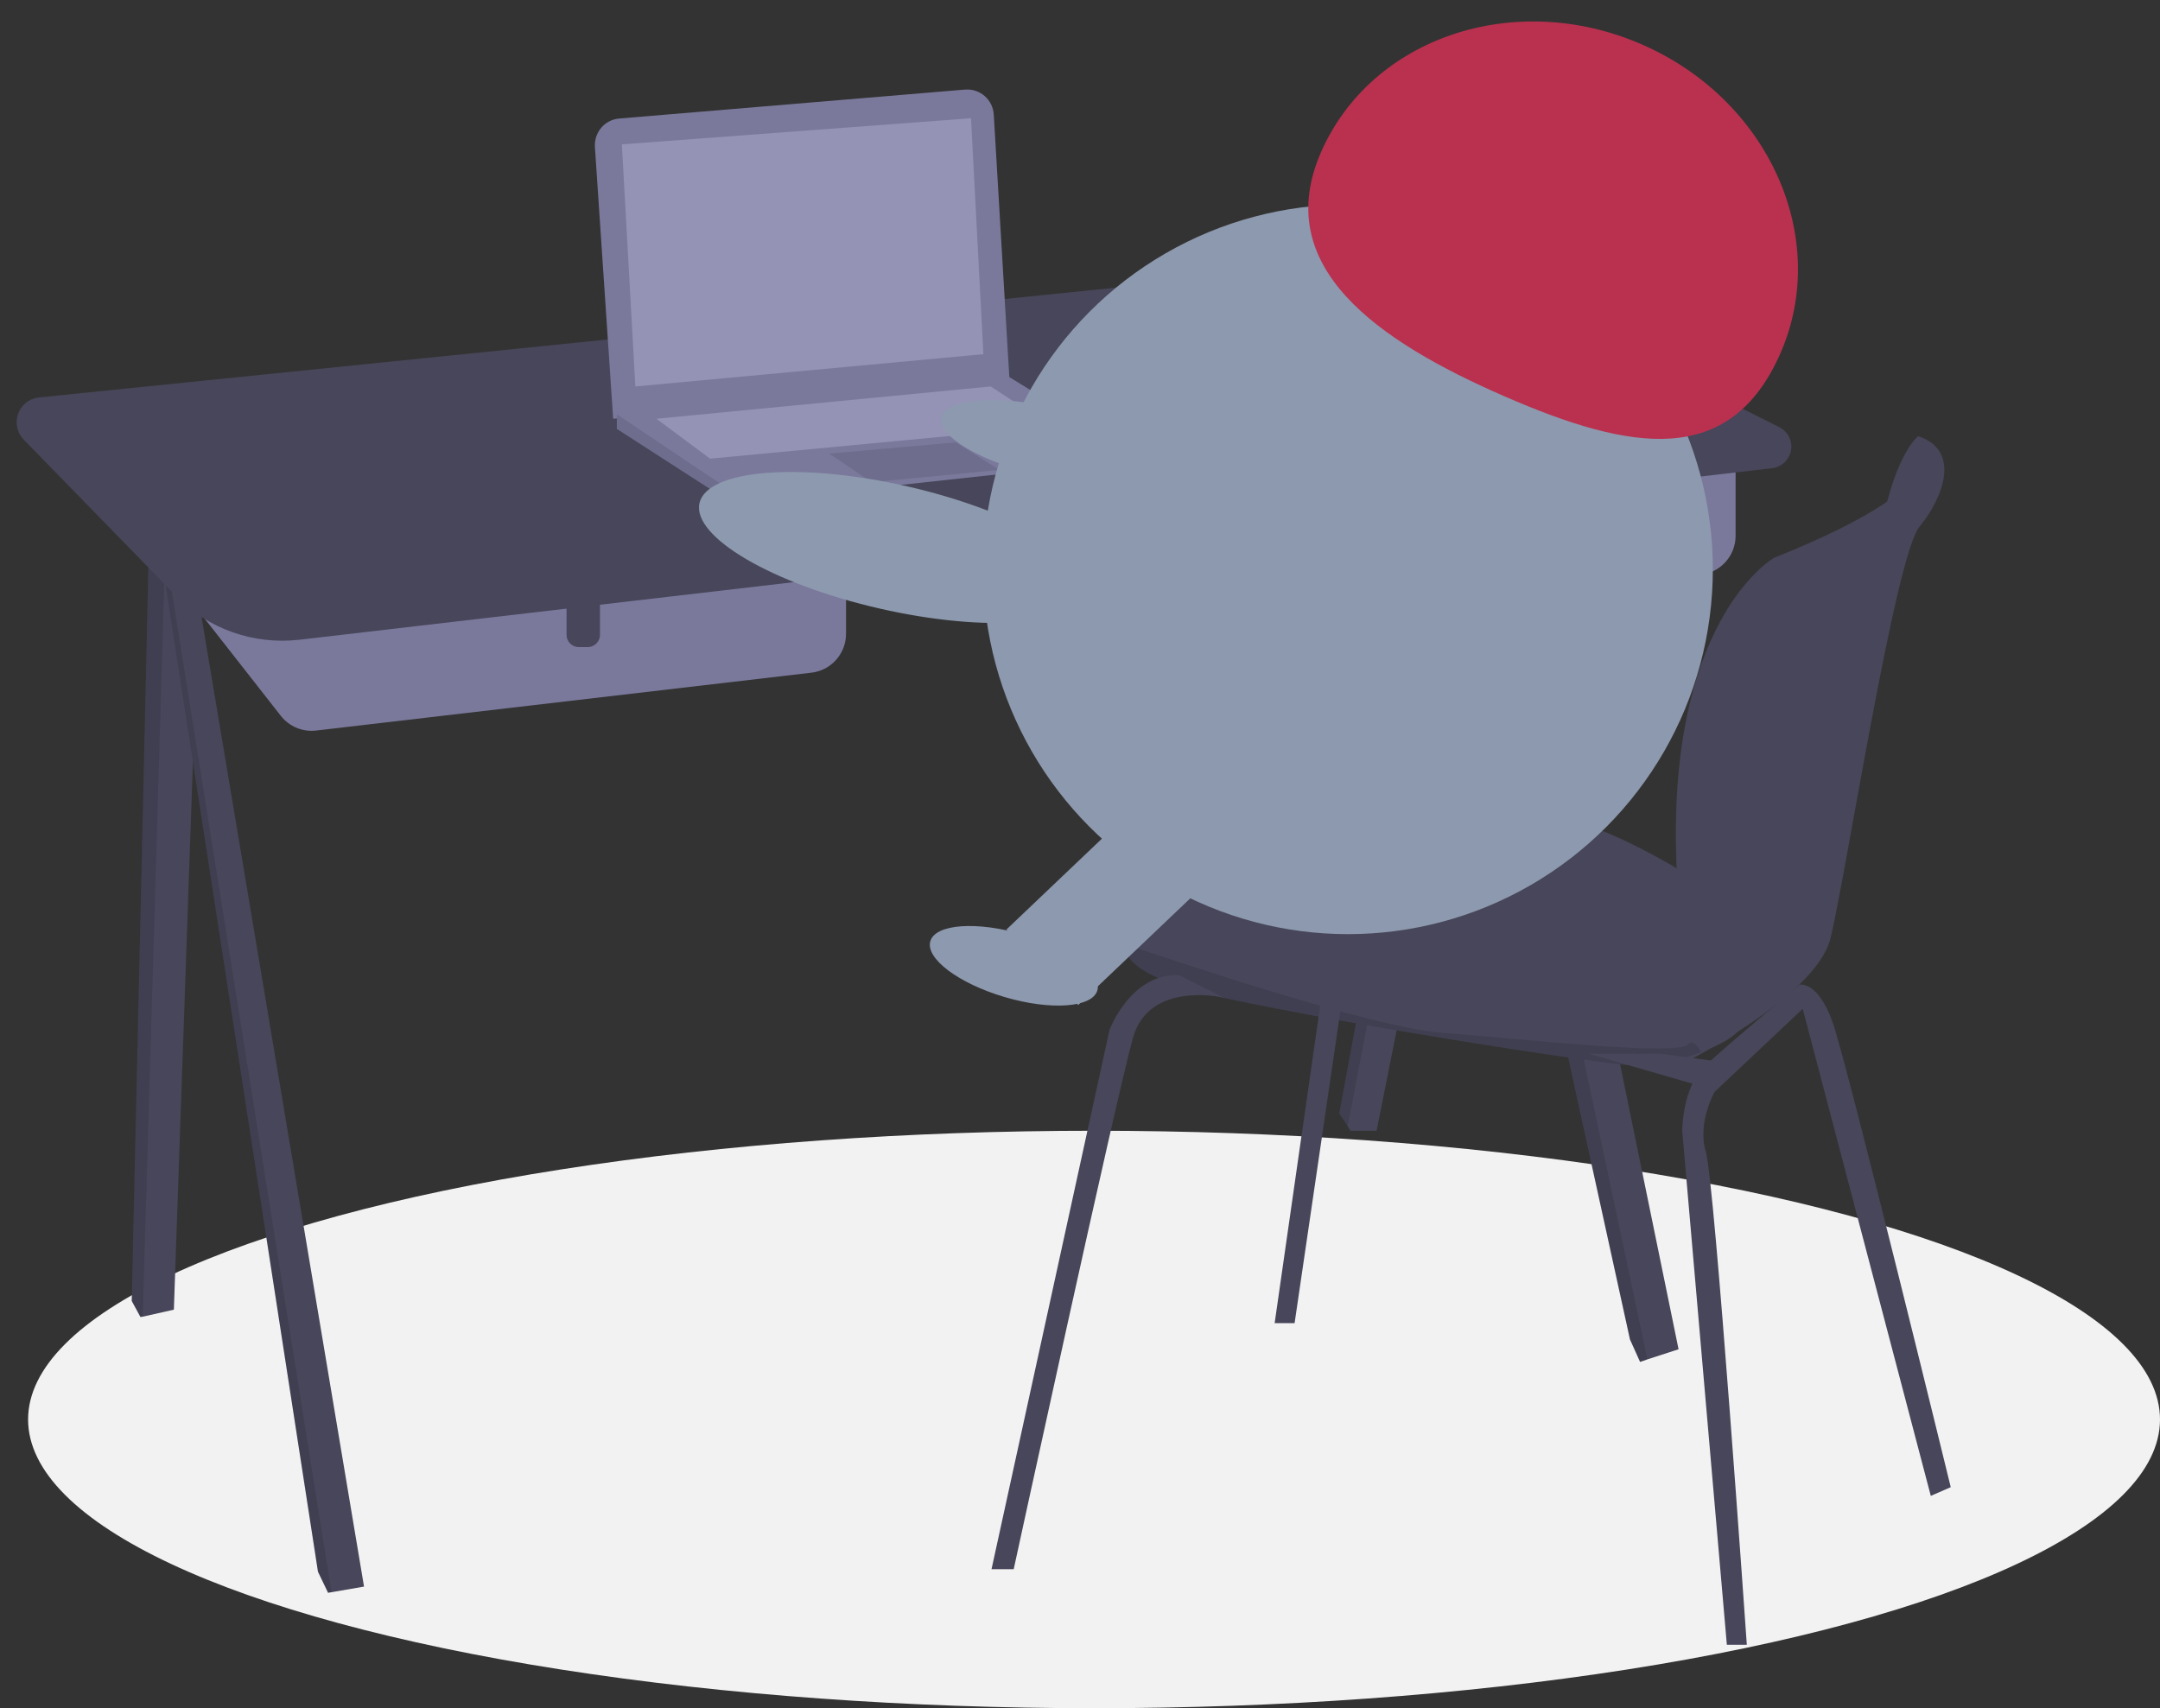 <?xml version="1.0" encoding="utf-8"?>
<!-- Generator: Adobe Illustrator 22.1.0, SVG Export Plug-In . SVG Version: 6.00 Build 0)  -->
<svg version="1.1" id="e87ddc62-7528-42a5-8b37-f74ed0351019"
	 xmlns="http://www.w3.org/2000/svg" xmlns:xlink="http://www.w3.org/1999/xlink" x="0px" y="0px" viewBox="0 0 769 608.2"
	 style="enable-background:new 0 0 769 608.2;" xml:space="preserve">
<rect x="0" y="0" width="769" height="608.2" fill="#333333" stroke="none"/>
<style type="text/css">
	.st0{fill:#F2F2F2;}
	.st1{fill:#47465A;}
	.st2{opacity:0.1;enable-background:new    ;}
	.st3{fill:#7A799C;}
	.st4{fill:#9493B6;}
	.st5{fill:#8D99AE;}
	.st6{fill:#B9314F;}
</style>
<title>software engineer</title>
<ellipse class="st0" cx="389.5" cy="505.4" rx="379.5" ry="102.8"/>
<polygon class="st1" points="533,187.6 490.1,402.6 480.8,402.6 479.8,401 476.8,396.4 514,195.6 519.6,193.2 "/>
<polygon class="st2" points="519.6,193.2 479.8,401 476.8,396.4 514,195.6 "/>
<polygon class="st1" points="597.6,480.4 586.5,484 583.9,484.9 580.3,476.9 519.6,200 525.9,198.5 539.2,195.6 "/>
<polygon class="st2" points="586.5,484 583.9,484.9 580.3,476.9 519.6,200 525.9,198.5 "/>
<polygon class="st1" points="71.6,187.6 61.9,466.3 50.8,468.8 50,468.9 46.9,463.2 53.1,190.3 59,189.4 "/>
<polygon class="st2" points="59,189.4 50.8,468.8 50,468.9 46.9,463.2 53.1,190.3 "/>
<polygon class="st1" points="129.6,564.9 118,566.9 116.8,567.1 113.2,559.6 57,195.6 58.7,195.1 67.2,192.5 "/>
<polygon class="st2" points="118,566.9 116.8,567.1 113.2,559.6 57,195.6 58.7,195.1 "/>
<path class="st3" d="M373.7,165.1l43,54.9c3,3.8,7.8,5.8,12.6,5.2l176.3-20.6c7-0.8,12.3-6.8,12.3-13.8V150L373.7,165.1z"/>
<path class="st1" d="M518.4,173.9h11.9l0,0v17.2c0,2.5-2,4.4-4.4,4.4l0,0h-3.1c-2.5,0-4.4-2-4.4-4.4l0,0L518.4,173.9L518.4,173.9z"
	/>
<path class="st3" d="M57,200l43,54.9c3,3.8,7.8,5.8,12.6,5.2l176.3-20.6c7-0.8,12.3-6.8,12.3-13.8V185L57,200z"/>
<path class="st1" d="M201.7,208.8h11.9l0,0v17.2c0,2.5-2,4.4-4.4,4.4l0,0h-3.1c-2.5,0-4.4-2-4.4-4.4l0,0V208.8L201.7,208.8z"/>
<path class="st1" d="M106.4,227.8l524.5-61.1c4.2-0.5,7.3-4.3,6.8-8.6c-0.3-2.6-1.9-4.8-4.2-6L539.6,105
	c-18.5-9.3-39.2-13.1-59.8-11L13.9,141.5c-4.9,0.5-8.5,4.9-7.9,9.8c0.2,2,1.1,3.9,2.5,5.3l54.3,55.7
	C74,223.9,90.2,229.6,106.4,227.8z"/>
<path class="st1" d="M688.5,158.4l-5.6-3.1c0,0-6.1,4.5-11,23.2s9.2,0.2,9.2,0.2l6.2-12.8L688.5,158.4z"/>
<path class="st1" d="M628.5,330.5c0,0-5.8,27-8.4,34.5c-1.3,3.7-7.6,7-14.5,9.6c-6.2,2.3-12.6,4-19.1,5
	c-7.5,0.9-103.9-14.2-150.8-24.3c-31.6-6.9-35.7-14.7-35-19.1c0.2-1.3,0.9-2.5,1.8-3.5c0,0,46.4-31.4,62.8-46.4s48.7-3.1,84,3.1
	S628.5,330.5,628.5,330.5z"/>
<path class="st1" d="M682.9,155.3c0,0,21.7,14.2-51.3,43.3c0,0-39.7,22.4-34.5,114.5c0.2,4.1,1.5,8.2,3.7,11.7
	c7.5,12.4,23.7,43.7-3.2,47.6v7.1c0,0,48.7-24.3,54-45.1s23-136.2,31.8-146.9S698,160.2,682.9,155.3z"/>
<path class="st2" d="M605.6,374.6c-6.2,2.3-12.6,4-19.1,5c-7.5,0.9-103.9-14.2-150.8-24.3c-31.6-6.9-35.7-14.7-35-19.1
	c20.8,7.1,88.2,29.6,112.4,31.5c28.8,2.2,83.7,8.4,87.8,4.2C602.5,370.2,604.2,371.9,605.6,374.6z"/>
<path class="st1" d="M353,558.7l42-192c0,0,7.5-20.3,24.8-19.5l15.9,8c0,0-26.5-6.2-32.3,14.2s-42.5,189.3-42.5,189.3H353z"/>
<polygon class="st1" points="453.8,471.1 470.6,353.9 478.1,353.9 460.9,471.1 "/>
<path class="st1" d="M614.8,585.7l-15.9-183.1c0,0,0-15.5,8-23s33.7-29,33.7-29s6.6-1.6,11.9,13.5s42,165.4,42,165.4l-7.1,3.1
	l-45.6-173.4l-31.4,29.6c0,0-6.2,11.1-3.1,21.2s14.6,175.6,14.6,175.6H614.8z"/>
<polygon class="st1" points="565.7,375.2 605.5,386.7 614.4,378.3 591.4,375.2 "/>
<path class="st3" d="M211.8,52.3l6.5,96.8l141.1-13.7l-5.6-94.6c-0.3-5.2-4.8-9.3-10.1-8.9c-0.1,0-0.2,0-0.2,0L220.5,42.2
	C215.3,42.6,211.5,47.1,211.8,52.3z"/>
<polygon class="st3" points="406.7,163.3 266,178.6 260.7,179.2 219.6,152.7 219.6,146.9 359.4,134.3 "/>
<polygon class="st2" points="266,178.6 260.7,179.2 219.6,152.7 219.6,147.5 "/>
<polygon class="st4" points="221.4,51.4 226.2,137.6 350.1,126.1 345.7,42.1 "/>
<polygon class="st2" points="295.2,161.5 310.3,171.7 355.8,167.3 340.3,157.5 "/>
<polygon class="st4" points="233.7,149.1 252.8,163.3 374.4,151.8 352.7,137.6 "/>
<circle class="st5" cx="479.9" cy="202.7" r="129.9"/>
<ellipse transform="matrix(0.223 -0.975 0.975 0.223 56.974 461.672)" class="st5" cx="318.2" cy="195.1" rx="22.3" ry="70.9"/>
<ellipse transform="matrix(0.223 -0.975 0.975 0.223 136.699 486.638)" class="st5" cx="373.7" cy="157.5" rx="12.4" ry="39.5"/>
<path class="st6" d="M470.3,54.2c17.9-40.9,69-58.1,114.2-38.4c45.2,19.7,67.3,68.9,49.4,109.9c-17.9,40.9-53.1,35.1-98.3,15.4
	S452.4,95.1,470.3,54.2z"/>
<rect x="362.2" y="302.9" transform="matrix(0.724 -0.689 0.689 0.724 -112.634 361.222)" class="st5" width="66.5" height="37.1"/>
<ellipse transform="matrix(0.283 -0.959 0.959 0.283 -70.7 592.733)" class="st5" cx="360.9" cy="343.6" rx="11.6" ry="31"/>
</svg>
